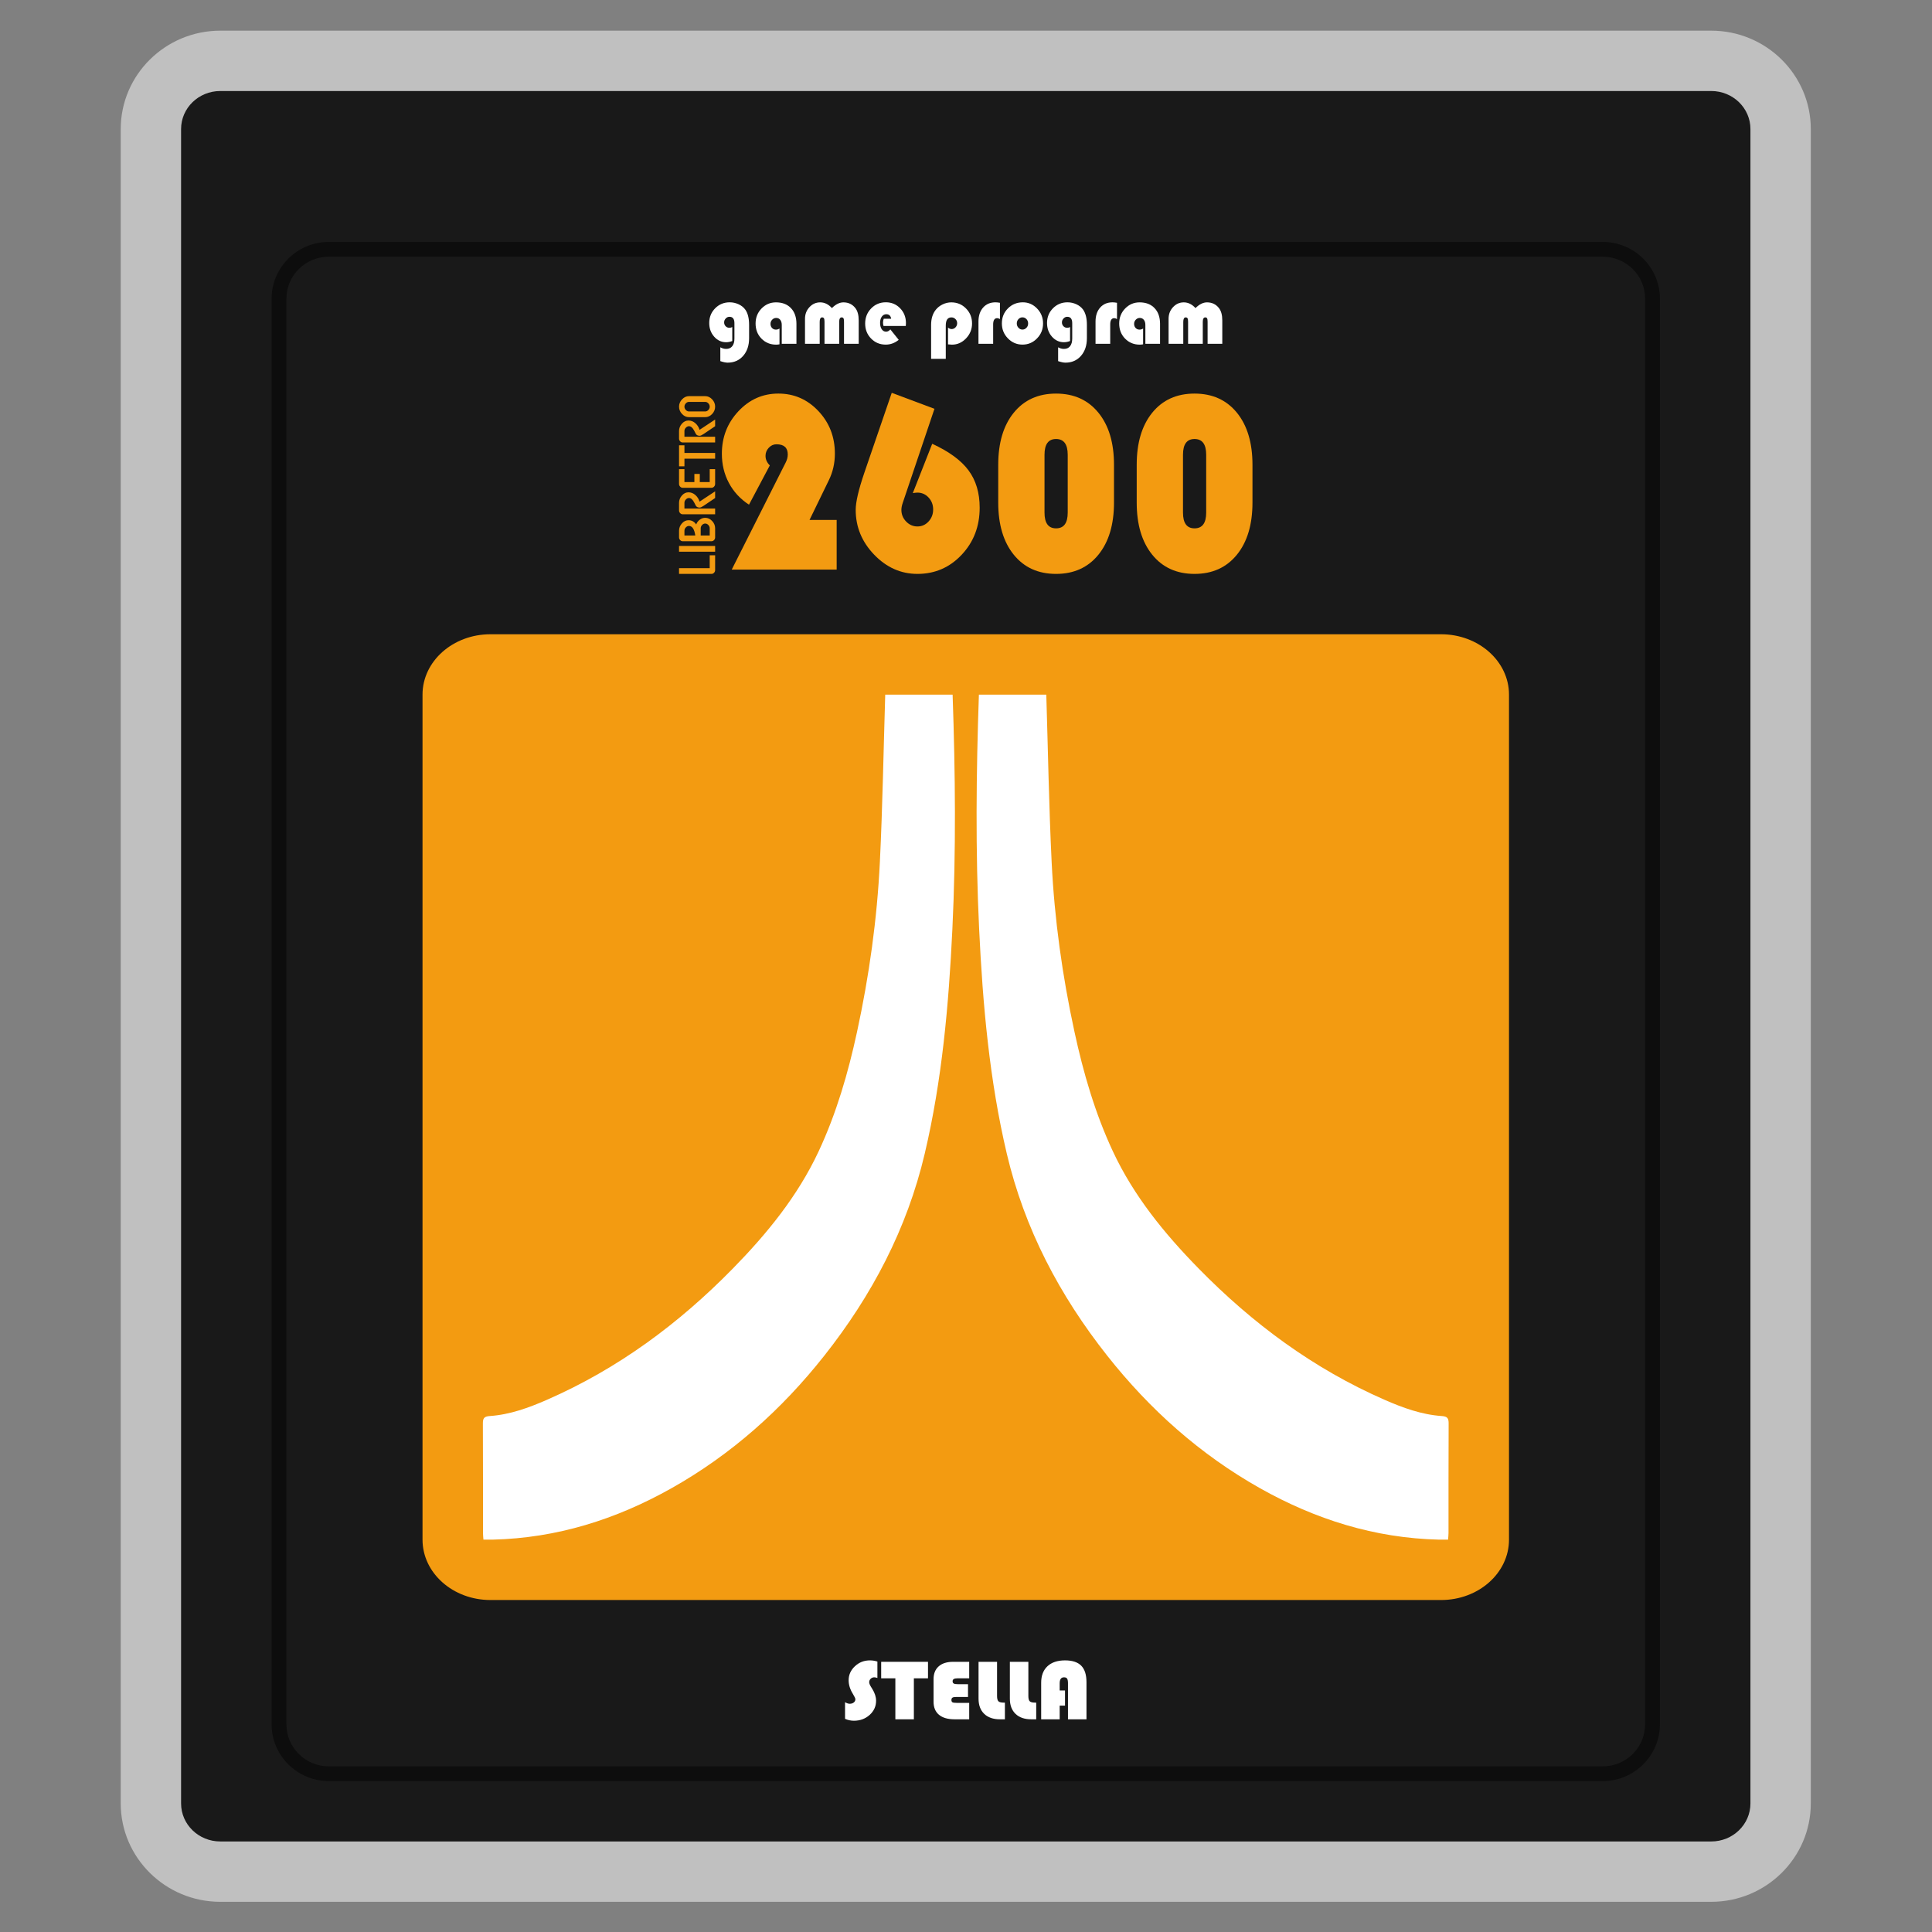 <?xml version="1.0" encoding="UTF-8" standalone="no"?>
<svg
   xmlns:dc="http://purl.org/dc/elements/1.1/"
   xmlns:cc="http://creativecommons.org/ns#"
   xmlns:rdf="http://www.w3.org/1999/02/22-rdf-syntax-ns#"
   xmlns:svg="http://www.w3.org/2000/svg"
   xmlns="http://www.w3.org/2000/svg"
   viewBox="0 0 341.333 341.333"
   height="341.333"
   width="341.333"
   xml:space="preserve"
   id="svg2"
   version="1.1"><rect x="0" y="0" width="341.333" height="341.333" fill="#808080" stroke="none"/><defs
     id="defs6"><clipPath
       id="clipPath18"
       clipPathUnits="userSpaceOnUse"><path
         id="path16"
         d="M 0,256 H 256 V 0 H 0 Z" /></clipPath><clipPath
       id="clipPath26"
       clipPathUnits="userSpaceOnUse"><path
         id="path24"
         d="M 16,252 H 240 V 4 H 16 Z" /></clipPath></defs><g
     transform="matrix(1.333,0,0,-1.333,0,341.333)"
     id="g10"><g
       id="g12"><g
         clip-path="url(#clipPath18)"
         id="g14"><g
           id="g20"><g
             id="g22" /><g
             id="g34"><g
               style="opacity:0.5"
               id="g32"
               clip-path="url(#clipPath26)"><g
                 id="g30"
                 transform="translate(226.8,252)"><path
                   id="path28"
                   style="fill:#ffffff;fill-opacity:1;fill-rule:nonzero;stroke:none"
                   d="m 0,0 h -197.6 c -7.279,0 -13.2,-5.851 -13.2,-13.044 v -221.913 c 0,-7.192 5.921,-13.043 13.2,-13.043 L 0,-248 c 7.279,0 13.2,5.851 13.2,13.043 V -13.044 C 13.2,-5.851 7.279,0 0,0" /></g></g></g></g><g
           transform="translate(226.8,244)"
           id="g36"><path
             id="path38"
             style="fill:#191919;fill-opacity:1;fill-rule:nonzero;stroke:none"
             d="m 0,0 h -197.6 c -2.876,0 -5.2,-2.254 -5.2,-5.043 v -221.914 c 0,-2.789 2.324,-5.043 5.2,-5.043 H 0 c 2.876,0 5.2,2.254 5.2,5.043 V -5.043 C 5.2,-2.254 2.876,0 0,0" /></g><g
           transform="translate(212.408,224)"
           id="g40"><path
             id="path42"
             style="fill:#0d0d0d;fill-opacity:1;fill-rule:nonzero;stroke:none"
             d="m 0,0 h -168.817 c -4.186,0 -7.591,-3.37 -7.591,-7.513 v -188.974 c 0,-4.143 3.405,-7.513 7.591,-7.513 H 0 c 4.186,0 7.592,3.37 7.592,7.513 V -7.513 C 7.592,-3.37 4.186,0 0,0" /></g><g
           transform="translate(218.036,27.513)"
           id="g44"><path
             id="path46"
             style="fill:#191919;fill-opacity:1;fill-rule:nonzero;stroke:none"
             d="m 0,0 c 0,-3.074 -2.515,-5.558 -5.627,-5.558 h -168.817 c -3.112,0 -5.627,2.484 -5.627,5.558 v 188.973 c 0,3.074 2.515,5.558 5.627,5.558 H -5.627 c 3.112,0 5.627,-2.484 5.627,-5.558 z" /></g><g
           transform="translate(65,172)"
           id="g48"><path
             id="path50"
             style="fill:#f39b11;fill-opacity:1;fill-rule:nonzero;stroke:none"
             d="m 0,0 h 126 c 4.971,0 9,-3.582 9,-8 v -112 c 0,-4.418 -4.029,-8 -9,-8 H 0 c -4.971,0 -9,3.582 -9,8 V -8 c 0,4.418 4.029,8 9,8" /></g><g
           transform="translate(126.258,164)"
           id="g52"><path
             id="path54"
             style="fill:#ffffff;fill-opacity:1;fill-rule:nonzero;stroke:none"
             d="m 0,0 c 0.361,-10.366 0.466,-20.732 -0.032,-31.096 -0.481,-10.002 -1.358,-19.96 -3.665,-29.747 -2.344,-9.946 -6.992,-18.785 -13.331,-26.799 -5.615,-7.098 -12.271,-13.059 -20.23,-17.54 -7.339,-4.131 -15.184,-6.61 -23.696,-6.814 -0.382,-0.009 -0.764,-0.001 -1.23,-0.001 -0.023,0.325 -0.058,0.605 -0.058,0.885 -0.004,4.833 0.009,9.666 -0.016,14.499 -0.004,0.683 0.141,0.946 0.911,0.998 2.672,0.183 5.161,1.094 7.578,2.151 9.427,4.122 17.508,10.119 24.634,17.391 4.541,4.633 8.611,9.622 11.372,15.528 2.37,5.071 3.914,10.4 5.093,15.84 1.609,7.422 2.658,14.927 3.028,22.5 0.36,7.396 0.483,14.803 0.71,22.205 z" /></g><g
           transform="translate(129.742,164)"
           id="g56"><path
             id="path58"
             style="fill:#ffffff;fill-opacity:1;fill-rule:nonzero;stroke:none"
             d="m 0,0 c -0.361,-10.366 -0.466,-20.732 0.032,-31.096 0.481,-10.002 1.358,-19.96 3.665,-29.747 2.344,-9.946 6.992,-18.785 13.331,-26.799 5.615,-7.098 12.271,-13.059 20.23,-17.54 7.339,-4.131 15.184,-6.61 23.696,-6.814 0.382,-0.009 0.764,-0.001 1.23,-0.001 0.023,0.325 0.058,0.605 0.058,0.885 0.004,4.833 -0.009,9.666 0.016,14.499 0.004,0.683 -0.141,0.946 -0.911,0.998 -2.672,0.183 -5.161,1.094 -7.578,2.151 -9.427,4.122 -17.508,10.119 -24.634,17.391 -4.541,4.633 -8.611,9.622 -11.372,15.528 -2.37,5.071 -3.914,10.4 -5.093,15.84 -1.609,7.422 -2.658,14.927 -3.028,22.5 C 9.282,-14.809 9.159,-7.402 8.932,0 Z" /></g><g
           transform="translate(97.053,212.716)"
           id="g60"><path
             id="path62"
             style="fill:#ffffff;fill-opacity:1;fill-rule:nonzero;stroke:none"
             d="m 0,0 v -1.85 c -0.282,-0.108 -0.55,-0.161 -0.806,-0.161 -0.628,0 -1.159,0.245 -1.594,0.738 -0.435,0.493 -0.653,1.095 -0.653,1.808 0,0.771 0.261,1.42 0.784,1.95 0.524,0.529 1.168,0.794 1.931,0.794 0.405,0 0.794,-0.087 1.165,-0.254 C 1.198,2.855 1.49,2.627 1.702,2.343 2.054,1.872 2.231,1.189 2.231,0.292 v -1.771 c 0,-0.958 -0.26,-1.738 -0.786,-2.34 -0.527,-0.599 -1.211,-0.897 -2.055,-0.897 -0.255,0 -0.579,0.067 -0.972,0.201 v 1.833 c 0.253,-0.143 0.511,-0.215 0.771,-0.215 0.349,0 0.62,0.12 0.811,0.359 0.191,0.24 0.287,0.583 0.287,1.028 v 2.023 c 0,0.565 -0.22,0.849 -0.66,0.849 -0.188,0 -0.352,-0.075 -0.494,-0.226 -0.14,-0.147 -0.21,-0.32 -0.21,-0.515 0,-0.203 0.067,-0.376 0.202,-0.512 0.131,-0.137 0.298,-0.204 0.496,-0.204 0.132,0 0.258,0.031 0.379,0.095" /></g><g
           transform="translate(103.312,212.518)"
           id="g64"><path
             id="path66"
             style="fill:#ffffff;fill-opacity:1;fill-rule:nonzero;stroke:none"
             d="m 0,0 v -2.089 c -0.161,-0.031 -0.306,-0.045 -0.438,-0.045 -0.781,0 -1.431,0.268 -1.952,0.8 -0.518,0.532 -0.778,1.2 -0.778,2.003 0,0.779 0.26,1.442 0.786,1.986 0.527,0.543 1.166,0.816 1.917,0.816 0.841,0 1.501,-0.257 1.987,-0.766 C 2.006,2.198 2.247,1.501 2.247,0.621 V -2.02 H 0.301 v 2.494 c 0,0.284 -0.067,0.512 -0.199,0.679 -0.134,0.17 -0.314,0.254 -0.54,0.254 -0.204,0 -0.381,-0.076 -0.531,-0.232 -0.148,-0.153 -0.223,-0.337 -0.223,-0.551 0,-0.223 0.067,-0.407 0.204,-0.549 0.134,-0.145 0.306,-0.217 0.513,-0.217 0.172,0 0.327,0.047 0.475,0.142" /></g><g
           transform="translate(113.811,210.499)"
           id="g68"><path
             id="path70"
             style="fill:#ffffff;fill-opacity:1;fill-rule:nonzero;stroke:none"
             d="m 0,0 h -1.947 v 2.905 c 0,0.223 -0.021,0.376 -0.067,0.463 -0.045,0.086 -0.126,0.131 -0.244,0.131 -0.218,0 -0.328,-0.201 -0.328,-0.599 V 0 h -1.946 v 2.905 c 0,0.223 -0.022,0.376 -0.07,0.463 -0.046,0.086 -0.129,0.131 -0.247,0.131 -0.215,0 -0.322,-0.201 -0.322,-0.599 V 0 h -1.947 v 3.315 c 0,0.604 0.196,1.117 0.588,1.54 0.392,0.424 0.867,0.635 1.426,0.635 0.577,0 1.092,-0.253 1.552,-0.757 0.507,0.504 1.017,0.757 1.527,0.757 0.65,0 1.171,-0.245 1.563,-0.735 C -0.153,4.373 0,3.819 0,3.086 Z" /></g><g
           transform="translate(120.051,212.863)"
           id="g72"><path
             id="path74"
             style="fill:#ffffff;fill-opacity:1;fill-rule:nonzero;stroke:none"
             d="m 0,0 h -2.951 c -0.043,0.153 -0.067,0.295 -0.067,0.426 0,0.178 0.032,0.357 0.094,0.529 h 0.988 c -0.067,0.399 -0.285,0.599 -0.65,0.599 -0.241,0 -0.44,-0.108 -0.593,-0.32 -0.153,-0.214 -0.228,-0.49 -0.228,-0.825 0,-0.348 0.072,-0.632 0.22,-0.846 0.147,-0.218 0.341,-0.323 0.58,-0.323 0.196,0 0.381,0.1 0.564,0.3 l 1.106,-1.381 c -0.516,-0.421 -1.09,-0.633 -1.721,-0.633 -0.771,0 -1.418,0.268 -1.942,0.805 -0.523,0.535 -0.784,1.201 -0.784,1.992 0,0.788 0.264,1.454 0.792,1.997 0.529,0.544 1.179,0.816 1.95,0.816 0.752,0 1.385,-0.267 1.896,-0.796 C -0.234,1.808 0.021,1.153 0.021,0.376 0.021,0.298 0.013,0.173 0,0" /></g><g
           transform="translate(125.351,208.507)"
           id="g76"><path
             id="path78"
             style="fill:#ffffff;fill-opacity:1;fill-rule:nonzero;stroke:none"
             d="m 0,0 h -1.944 v 4.49 c 0,0.825 0.207,1.496 0.623,2.014 0.239,0.298 0.545,0.535 0.913,0.713 0.37,0.176 0.749,0.265 1.138,0.265 0.774,0 1.426,-0.27 1.955,-0.811 C 3.217,6.131 3.483,5.471 3.483,4.685 3.483,3.922 3.217,3.265 2.69,2.71 2.164,2.156 1.539,1.877 0.819,1.877 0.701,1.877 0.526,1.891 0.298,1.916 v 2.223 c 0.158,-0.133 0.32,-0.197 0.478,-0.197 0.201,0 0.373,0.075 0.518,0.231 0.143,0.153 0.215,0.337 0.215,0.548 0,0.215 -0.075,0.396 -0.223,0.544 C 1.136,5.415 0.959,5.49 0.749,5.49 0.25,5.49 0,5.131 0,4.415 Z" /></g><g
           transform="translate(132.531,215.933)"
           id="g80"><path
             id="path82"
             style="fill:#ffffff;fill-opacity:1;fill-rule:nonzero;stroke:none"
             d="m 0,0 v -2.159 c -0.134,0.081 -0.258,0.12 -0.368,0.12 -0.354,0 -0.532,-0.281 -0.532,-0.841 v -2.555 h -1.946 v 2.942 c 0,0.777 0.204,1.398 0.615,1.861 0.408,0.462 0.956,0.693 1.638,0.693 C -0.44,0.061 -0.242,0.042 0,0" /></g><g
           transform="translate(135.512,214.003)"
           id="g84"><path
             id="path86"
             style="fill:#ffffff;fill-opacity:1;fill-rule:nonzero;stroke:none"
             d="m 0,0 c -0.207,0 -0.384,-0.081 -0.529,-0.237 -0.148,-0.156 -0.22,-0.348 -0.22,-0.574 0,-0.222 0.075,-0.415 0.223,-0.571 0.147,-0.158 0.322,-0.239 0.526,-0.239 0.209,0 0.387,0.081 0.534,0.239 0.148,0.156 0.221,0.349 0.221,0.571 0,0.226 -0.073,0.418 -0.218,0.574 C 0.392,-0.081 0.212,0 0,0 m 0.054,1.992 c 0.735,0 1.364,-0.276 1.89,-0.825 0.526,-0.549 0.789,-1.206 0.789,-1.972 0,-0.777 -0.265,-1.44 -0.8,-1.986 C 1.402,-3.34 0.76,-3.613 0.005,-3.613 c -0.751,0 -1.396,0.276 -1.93,0.825 -0.535,0.548 -0.8,1.209 -0.8,1.983 0,0.788 0.265,1.451 0.8,1.989 0.534,0.537 1.195,0.808 1.979,0.808" /></g><g
           transform="translate(141.824,212.716)"
           id="g88"><path
             id="path90"
             style="fill:#ffffff;fill-opacity:1;fill-rule:nonzero;stroke:none"
             d="m 0,0 v -1.85 c -0.282,-0.108 -0.55,-0.161 -0.806,-0.161 -0.628,0 -1.159,0.245 -1.594,0.738 -0.435,0.493 -0.653,1.095 -0.653,1.808 0,0.771 0.261,1.42 0.784,1.95 0.524,0.529 1.168,0.794 1.931,0.794 0.405,0 0.794,-0.087 1.165,-0.254 C 1.198,2.855 1.49,2.627 1.702,2.343 2.054,1.872 2.231,1.189 2.231,0.292 v -1.771 c 0,-0.958 -0.26,-1.738 -0.786,-2.34 -0.527,-0.599 -1.211,-0.897 -2.055,-0.897 -0.255,0 -0.579,0.067 -0.972,0.201 v 1.833 c 0.253,-0.143 0.511,-0.215 0.771,-0.215 0.349,0 0.62,0.12 0.811,0.359 0.191,0.24 0.287,0.583 0.287,1.028 v 2.023 c 0,0.565 -0.22,0.849 -0.66,0.849 -0.188,0 -0.352,-0.075 -0.494,-0.226 -0.14,-0.147 -0.21,-0.32 -0.21,-0.515 0,-0.203 0.067,-0.376 0.202,-0.512 0.131,-0.137 0.298,-0.204 0.496,-0.204 0.132,0 0.258,0.031 0.379,0.095" /></g><g
           transform="translate(148.046,215.933)"
           id="g92"><path
             id="path94"
             style="fill:#ffffff;fill-opacity:1;fill-rule:nonzero;stroke:none"
             d="m 0,0 v -2.159 c -0.134,0.081 -0.258,0.12 -0.368,0.12 -0.354,0 -0.532,-0.281 -0.532,-0.841 v -2.555 h -1.946 v 2.942 c 0,0.777 0.204,1.398 0.615,1.861 0.408,0.462 0.956,0.693 1.638,0.693 C -0.44,0.061 -0.242,0.042 0,0" /></g><g
           transform="translate(151.504,212.518)"
           id="g96"><path
             id="path98"
             style="fill:#ffffff;fill-opacity:1;fill-rule:nonzero;stroke:none"
             d="m 0,0 v -2.089 c -0.161,-0.031 -0.306,-0.045 -0.438,-0.045 -0.781,0 -1.431,0.268 -1.952,0.8 -0.518,0.532 -0.778,1.2 -0.778,2.003 0,0.779 0.26,1.442 0.786,1.986 0.527,0.543 1.166,0.816 1.917,0.816 0.841,0 1.501,-0.257 1.987,-0.766 C 2.006,2.198 2.247,1.501 2.247,0.621 V -2.02 H 0.301 v 2.494 c 0,0.284 -0.067,0.512 -0.199,0.679 -0.134,0.17 -0.314,0.254 -0.54,0.254 -0.204,0 -0.381,-0.076 -0.531,-0.232 -0.148,-0.153 -0.223,-0.337 -0.223,-0.551 0,-0.223 0.067,-0.407 0.204,-0.549 0.134,-0.145 0.306,-0.217 0.513,-0.217 0.172,0 0.327,0.047 0.475,0.142" /></g><g
           transform="translate(162,210.499)"
           id="g100"><path
             id="path102"
             style="fill:#ffffff;fill-opacity:1;fill-rule:nonzero;stroke:none"
             d="m 0,0 h -1.947 v 2.905 c 0,0.223 -0.021,0.376 -0.067,0.463 -0.045,0.086 -0.126,0.131 -0.244,0.131 -0.218,0 -0.328,-0.201 -0.328,-0.599 V 0 h -1.946 v 2.905 c 0,0.223 -0.022,0.376 -0.07,0.463 -0.046,0.086 -0.129,0.131 -0.247,0.131 -0.215,0 -0.322,-0.201 -0.322,-0.599 V 0 h -1.947 v 3.315 c 0,0.604 0.196,1.117 0.588,1.54 0.392,0.424 0.867,0.635 1.426,0.635 0.577,0 1.092,-0.253 1.552,-0.757 0.507,0.504 1.017,0.757 1.527,0.757 0.65,0 1.171,-0.245 1.563,-0.735 C -0.153,4.373 0,3.819 0,3.086 Z" /></g><g
           transform="translate(94.782,182.468)"
           id="g104"><path
             id="path106"
             style="fill:#f39b11;fill-opacity:1;fill-rule:nonzero;stroke:none"
             d="M 0,0 V -1.96 C 0,-2.096 -0.048,-2.215 -0.144,-2.316 -0.239,-2.417 -0.352,-2.468 -0.48,-2.468 h -4.303 v 0.76 h 4.065 V 0 Z" /></g><path
           id="path108"
           style="fill:#f39b11;fill-opacity:1;fill-rule:nonzero;stroke:none"
           d="m 94.782,182.942 h -4.783 v 0.76 h 4.783 z" /><g
           transform="translate(93.469,186.674)"
           id="g110"><path
             id="path112"
             style="fill:#f39b11;fill-opacity:1;fill-rule:nonzero;stroke:none"
             d="m 0,0 c -0.156,0 -0.295,-0.064 -0.417,-0.193 -0.121,-0.128 -0.182,-0.275 -0.182,-0.441 v -0.948 h 1.195 v 0.948 c 0,0.166 -0.061,0.313 -0.183,0.441 C 0.292,-0.064 0.154,0 0,0 m -2.155,-0.319 c -0.154,0 -0.292,-0.064 -0.413,-0.192 -0.124,-0.131 -0.186,-0.277 -0.186,-0.438 v -0.633 h 1.437 c -0.124,0.842 -0.403,1.263 -0.838,1.263 M 0,0.76 c 0.346,0 0.652,-0.141 0.918,-0.423 0.264,-0.279 0.396,-0.603 0.396,-0.971 v -1.2 C 1.314,-1.97 1.266,-2.089 1.17,-2.19 1.074,-2.291 0.962,-2.342 0.834,-2.342 h -3.826 c -0.126,0 -0.237,0.051 -0.333,0.152 -0.096,0.101 -0.144,0.22 -0.144,0.356 v 0.885 c 0,0.356 0.125,0.677 0.375,0.964 0.248,0.284 0.541,0.426 0.88,0.426 0.427,0 0.766,-0.188 1.016,-0.563 0.093,0.254 0.252,0.465 0.476,0.633 0.22,0.166 0.46,0.249 0.722,0.249" /></g><g
           transform="translate(94.782,190.943)"
           id="g114"><path
             id="path116"
             style="fill:#f39b11;fill-opacity:1;fill-rule:nonzero;stroke:none"
             d="m 0,0 v -0.886 l -1.549,-1.045 c -0.219,-0.148 -0.386,-0.222 -0.501,-0.222 -0.217,0 -0.379,0.072 -0.487,0.215 -0.007,0.01 -0.094,0.176 -0.262,0.5 -0.194,0.368 -0.417,0.552 -0.67,0.552 -0.151,0 -0.289,-0.065 -0.413,-0.196 -0.124,-0.131 -0.186,-0.277 -0.186,-0.437 v -0.76 H 0 v -0.76 h -4.306 c -0.126,0 -0.237,0.051 -0.333,0.152 -0.096,0.101 -0.144,0.22 -0.144,0.356 v 1.012 c 0,0.355 0.125,0.677 0.375,0.963 0.248,0.284 0.541,0.426 0.88,0.426 0.336,0 0.64,-0.12 0.911,-0.359 0.271,-0.242 0.455,-0.535 0.553,-0.878 z" /></g><g
           transform="translate(94.782,193.882)"
           id="g118"><path
             id="path120"
             style="fill:#f39b11;fill-opacity:1;fill-rule:nonzero;stroke:none"
             d="M 0,0 V -1.96 C 0,-2.096 -0.048,-2.215 -0.144,-2.316 -0.239,-2.417 -0.352,-2.468 -0.48,-2.468 h -3.826 c -0.126,0 -0.237,0.051 -0.333,0.152 -0.096,0.101 -0.144,0.22 -0.144,0.356 V 0 h 0.715 v -1.708 h 1.318 v 1.074 h 0.718 v -1.074 h 1.314 V 0 Z" /></g><g
           transform="translate(90.715,197.043)"
           id="g122"><path
             id="path124"
             style="fill:#f39b11;fill-opacity:1;fill-rule:nonzero;stroke:none"
             d="M 0,0 V -1.012 H 4.068 V -1.771 H 0 V -2.783 H -0.715 V 0 Z" /></g><g
           transform="translate(94.782,200.46)"
           id="g126"><path
             id="path128"
             style="fill:#f39b11;fill-opacity:1;fill-rule:nonzero;stroke:none"
             d="m 0,0 v -0.886 l -1.549,-1.045 c -0.219,-0.148 -0.386,-0.222 -0.501,-0.222 -0.217,0 -0.379,0.072 -0.487,0.215 -0.007,0.01 -0.094,0.176 -0.262,0.5 -0.194,0.368 -0.417,0.552 -0.67,0.552 -0.151,0 -0.289,-0.065 -0.413,-0.196 -0.124,-0.131 -0.186,-0.277 -0.186,-0.437 v -0.76 H 0 v -0.76 h -4.306 c -0.126,0 -0.237,0.051 -0.333,0.152 -0.096,0.101 -0.144,0.22 -0.144,0.356 v 1.012 c 0,0.355 0.125,0.677 0.375,0.963 0.248,0.284 0.541,0.426 0.88,0.426 0.336,0 0.64,-0.12 0.911,-0.359 0.271,-0.242 0.455,-0.535 0.553,-0.878 z" /></g><g
           transform="translate(93.469,202.798)"
           id="g130"><path
             id="path132"
             style="fill:#f39b11;fill-opacity:1;fill-rule:nonzero;stroke:none"
             d="m 0,0 h -2.155 c -0.154,0 -0.292,-0.064 -0.413,-0.193 -0.124,-0.131 -0.186,-0.278 -0.186,-0.441 0,-0.163 0.062,-0.31 0.186,-0.441 0.121,-0.128 0.259,-0.192 0.413,-0.192 H 0 c 0.154,0 0.292,0.064 0.413,0.192 0.122,0.129 0.183,0.276 0.183,0.441 0,0.166 -0.061,0.313 -0.183,0.441 C 0.292,-0.064 0.154,0 0,0 M 0,0.76 C 0.346,0.76 0.652,0.619 0.918,0.337 1.182,0.058 1.314,-0.266 1.314,-0.634 1.314,-0.997 1.182,-1.32 0.918,-1.605 0.649,-1.884 0.343,-2.023 0,-2.023 h -2.155 c -0.345,0 -0.65,0.139 -0.914,0.418 -0.266,0.282 -0.4,0.606 -0.4,0.971 0,0.368 0.134,0.692 0.4,0.971 0.264,0.282 0.569,0.423 0.914,0.423 z" /></g><g
           transform="translate(110.89,187.155)"
           id="g134"><path
             id="path136"
             style="fill:#f39b11;fill-opacity:1;fill-rule:nonzero;stroke:none"
             d="m 0,0 v -6.587 h -13.908 l 6.907,13.709 0.237,0.467 c 0.189,0.367 0.283,0.728 0.283,1.084 0,0.9 -0.499,1.351 -1.498,1.351 -0.388,0 -0.727,-0.153 -1.017,-0.459 -0.289,-0.306 -0.433,-0.664 -0.433,-1.075 0,-0.467 0.189,-0.89 0.568,-1.268 l -2.76,-5.203 c -1.157,0.755 -2.045,1.717 -2.665,2.885 -0.621,1.167 -0.93,2.457 -0.93,3.869 0,2.191 0.731,4.067 2.192,5.629 1.46,1.562 3.227,2.343 5.297,2.343 2.082,0 3.851,-0.773 5.307,-2.318 1.456,-1.546 2.183,-3.425 2.183,-5.638 0,-1.267 -0.268,-2.446 -0.804,-3.535 L -3.595,0 Z" /></g><g
           transform="translate(118.191,204)"
           id="g138"><path
             id="path140"
             style="fill:#f39b11;fill-opacity:1;fill-rule:nonzero;stroke:none"
             d="M 0,0 5.661,-2.118 1.466,-14.56 c -0.125,-0.356 -0.189,-0.673 -0.189,-0.95 0,-0.601 0.21,-1.119 0.631,-1.552 0.42,-0.434 0.92,-0.65 1.498,-0.65 0.578,0 1.07,0.219 1.474,0.659 0.405,0.439 0.607,0.969 0.607,1.592 0,0.623 -0.202,1.151 -0.607,1.585 -0.404,0.434 -0.896,0.65 -1.474,0.65 -0.137,0 -0.342,-0.022 -0.615,-0.066 l 2.571,6.537 c 2.228,-1.023 3.834,-2.198 4.816,-3.527 0.984,-1.329 1.475,-2.977 1.475,-4.945 0,-2.468 -0.797,-4.547 -2.389,-6.238 C 7.671,-23.155 5.719,-24 3.406,-24 c -2.187,0 -4.097,0.848 -5.732,2.543 -1.635,1.696 -2.452,3.678 -2.452,5.947 0,1.045 0.384,2.69 1.152,4.936 z" /></g><g
           transform="translate(138.438,195.794)"
           id="g142"><path
             id="path144"
             style="fill:#f39b11;fill-opacity:1;fill-rule:nonzero;stroke:none"
             d="m 0,0 v -7.672 c 0,-1.39 0.509,-2.085 1.529,-2.085 1.031,0 1.546,0.695 1.546,2.085 V 0 C 3.075,1.39 2.56,2.085 1.529,2.085 0.509,2.085 0,1.39 0,0 m -6.134,-6.337 v 5.003 c 0,2.913 0.686,5.214 2.058,6.905 1.372,1.69 3.24,2.535 5.605,2.535 2.365,0 4.237,-0.845 5.614,-2.535 C 8.52,3.88 9.209,1.579 9.209,-1.334 v -5.003 c 0,-2.913 -0.689,-5.218 -2.066,-6.914 -1.377,-1.695 -3.249,-2.543 -5.614,-2.543 -2.365,0 -4.233,0.848 -5.605,2.543 -1.372,1.696 -2.058,4.001 -2.058,6.914" /></g><g
           transform="translate(156.792,195.794)"
           id="g146"><path
             id="path148"
             style="fill:#f39b11;fill-opacity:1;fill-rule:nonzero;stroke:none"
             d="m 0,0 v -7.672 c 0,-1.39 0.509,-2.085 1.53,-2.085 1.029,0 1.544,0.695 1.544,2.085 V 0 C 3.074,1.39 2.559,2.085 1.53,2.085 0.509,2.085 0,1.39 0,0 m -6.134,-6.337 v 5.003 c 0,2.913 0.686,5.214 2.058,6.905 1.372,1.69 3.241,2.535 5.606,2.535 2.365,0 4.237,-0.845 5.614,-2.535 C 8.521,3.88 9.208,1.579 9.208,-1.334 v -5.003 c 0,-2.913 -0.687,-5.218 -2.064,-6.914 -1.377,-1.695 -3.249,-2.543 -5.614,-2.543 -2.365,0 -4.234,0.848 -5.606,2.543 -1.372,1.696 -2.058,4.001 -2.058,6.914" /></g><g
           transform="translate(116.289,35.844)"
           id="g150"><path
             id="path152"
             style="fill:#ffffff;fill-opacity:1;fill-rule:nonzero;stroke:none"
             d="m 0,0 v -2.172 c -0.177,0.056 -0.314,0.084 -0.411,0.084 -0.185,0 -0.344,-0.063 -0.477,-0.19 -0.133,-0.126 -0.199,-0.279 -0.199,-0.458 0,-0.152 0.072,-0.346 0.217,-0.58 l 0.187,-0.302 c 0.339,-0.543 0.508,-1.068 0.508,-1.574 0,-0.741 -0.285,-1.368 -0.855,-1.881 -0.57,-0.514 -1.266,-0.771 -2.087,-0.771 -0.395,0 -0.786,0.084 -1.172,0.252 v 2.205 c 0.233,-0.138 0.441,-0.207 0.622,-0.207 0.213,0 0.392,0.057 0.535,0.17 0.143,0.114 0.214,0.256 0.214,0.427 0,0.112 -0.115,0.356 -0.344,0.732 -0.367,0.595 -0.55,1.191 -0.55,1.786 0,0.719 0.277,1.337 0.831,1.857 0.553,0.519 1.215,0.778 1.984,0.778 C -0.658,0.156 -0.326,0.104 0,0" /></g><g
           transform="translate(121.122,33.622)"
           id="g154"><path
             id="path156"
             style="fill:#ffffff;fill-opacity:1;fill-rule:nonzero;stroke:none"
             d="M 0,0 V -5.432 H -2.453 V 0 H -4.332 V 2.188 H 1.873 L 1.873,0 Z" /></g><g
           transform="translate(128.299,32.846)"
           id="g158"><path
             id="path160"
             style="fill:#ffffff;fill-opacity:1;fill-rule:nonzero;stroke:none"
             d="m 0,0 v -1.697 h -1.601 c -0.217,0 -0.371,-0.03 -0.462,-0.089 -0.091,-0.06 -0.136,-0.161 -0.136,-0.302 0,-0.16 0.046,-0.265 0.139,-0.315 0.093,-0.051 0.282,-0.076 0.568,-0.076 H 0.157 V -4.656 H -1.77 c -0.906,0 -1.599,0.2 -2.078,0.6 -0.479,0.4 -0.719,0.978 -0.719,1.734 v 2.986 c 0,0.73 0.226,1.296 0.68,1.697 0.453,0.402 1.09,0.603 1.912,0.603 H 0.157 V 0.776 h -1.565 c -0.422,0 -0.634,-0.127 -0.634,-0.38 0,-0.149 0.05,-0.252 0.151,-0.309 C -1.79,0.029 -1.611,0 -1.353,0 Z" /></g><g
           transform="translate(129.695,35.81)"
           id="g162"><path
             id="path164"
             style="fill:#ffffff;fill-opacity:1;fill-rule:nonzero;stroke:none"
             d="m 0,0 h 2.453 v -4.528 c 0,-0.353 0.061,-0.589 0.184,-0.706 C 2.76,-5.351 3.002,-5.41 3.365,-5.41 H 3.492 V -7.62 H 2.839 c -0.894,0 -1.59,0.241 -2.09,0.723 C 0.25,-6.415 0,-5.746 0,-4.89 Z" /></g><g
           transform="translate(133.845,35.81)"
           id="g166"><path
             id="path168"
             style="fill:#ffffff;fill-opacity:1;fill-rule:nonzero;stroke:none"
             d="m 0,0 h 2.453 v -4.528 c 0,-0.353 0.061,-0.589 0.184,-0.706 C 2.76,-5.351 3.002,-5.41 3.365,-5.41 H 3.492 V -7.62 H 2.839 c -0.894,0 -1.59,0.241 -2.09,0.723 C 0.25,-6.415 0,-5.746 0,-4.89 Z" /></g><g
           transform="translate(141.155,32.014)"
           id="g170"><path
             id="path172"
             style="fill:#ffffff;fill-opacity:1;fill-rule:nonzero;stroke:none"
             d="M 0,0 V -2.01 H -0.707 V -3.824 H -3.16 v 4.846 c 0,0.938 0.277,1.666 0.831,2.185 0.554,0.519 1.332,0.779 2.335,0.779 0.967,0 1.681,-0.235 2.145,-0.706 C 2.614,2.809 2.845,2.082 2.845,1.1 V -3.824 H 0.393 v 4.773 c 0,0.298 -0.039,0.504 -0.115,0.62 -0.077,0.115 -0.214,0.173 -0.411,0.173 -0.383,0 -0.574,-0.264 -0.574,-0.793 l 0,-0.949 z" /></g></g></g></g></svg>